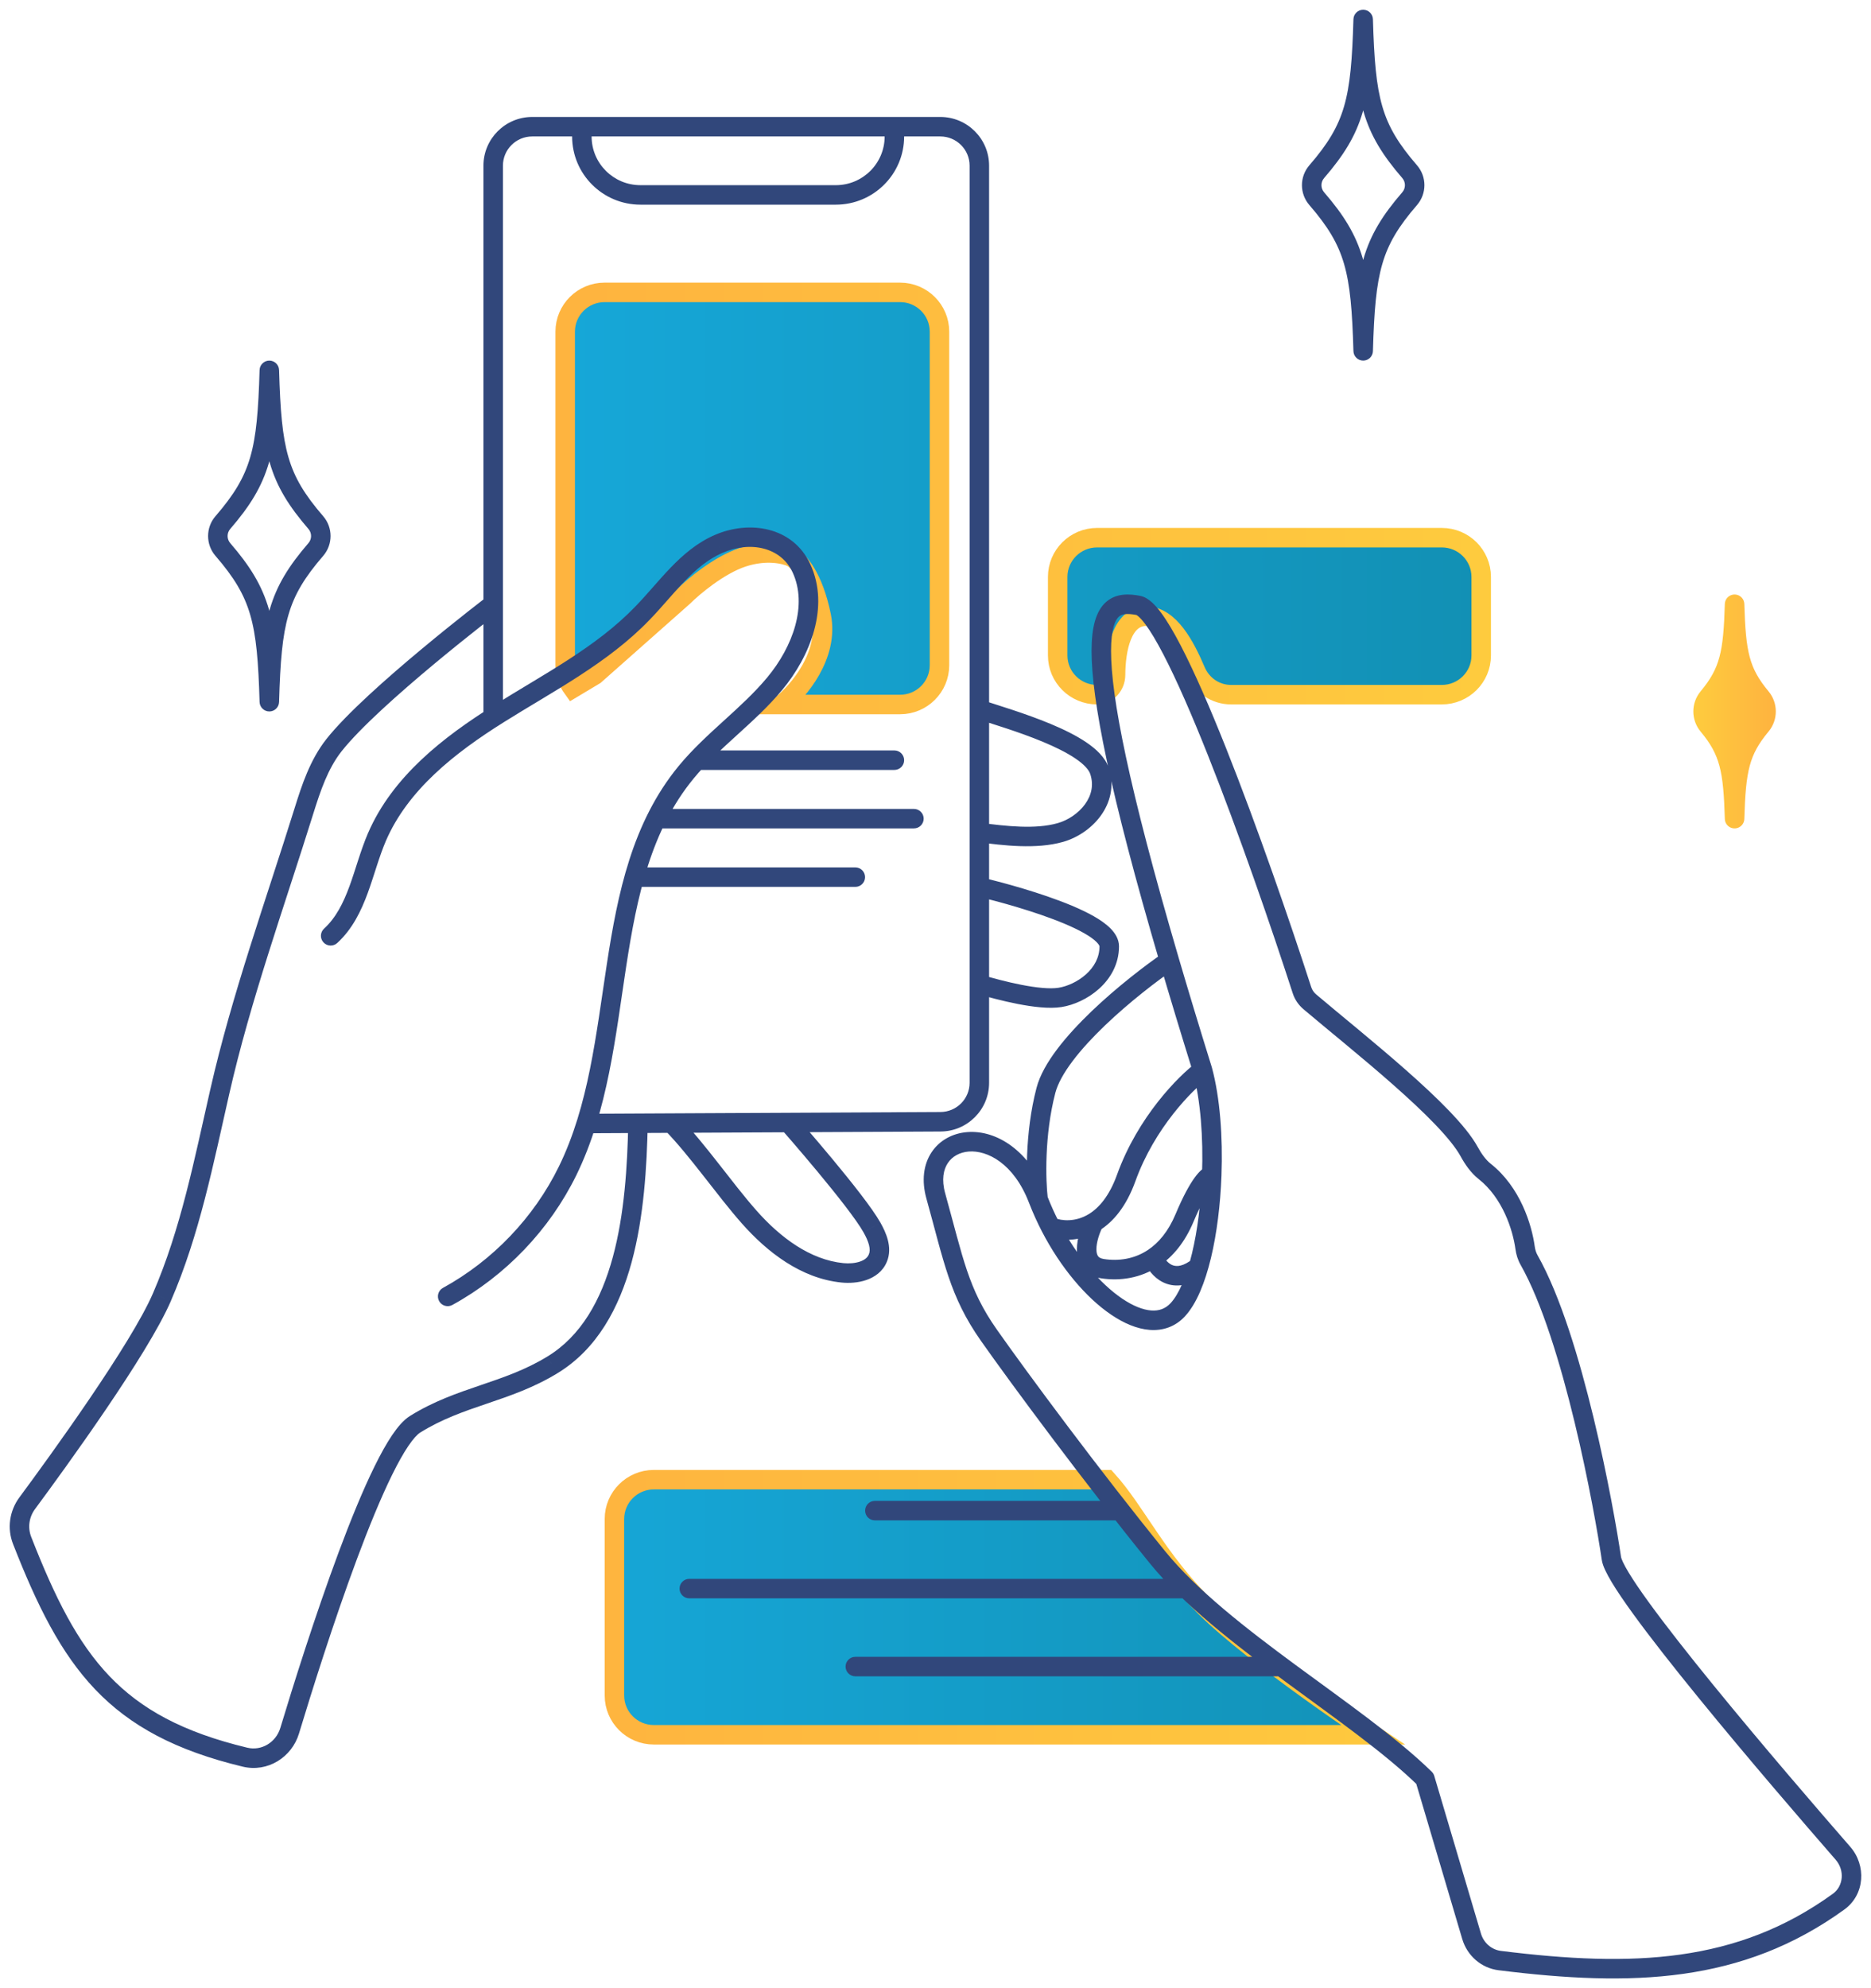 <svg width="96" height="102" viewBox="0 0 96 102" fill="none" xmlns="http://www.w3.org/2000/svg">
    <path d="M33.548 75.912H56.796C58.312 77.59 59.323 79.939 61.849 82.456C64.376 84.973 70.441 89 70.441 89H33.548C32.432 89 31.527 88.099 31.527 86.986V77.925C31.527 76.813 32.432 75.912 33.548 75.912Z" fill="url(#paint0_linear)"/>
    <path d="M56.29 27.585H73.978C75.095 27.585 76 28.487 76 29.599V33.626C76 34.738 75.095 35.639 73.978 35.639H63.166C62.367 35.639 61.663 35.157 61.35 34.421C60.806 33.141 60.001 31.612 58.817 31.612C57.568 31.612 57.243 33.316 57.238 34.632C57.236 35.165 56.824 35.639 56.29 35.639C55.174 35.639 54.269 34.738 54.269 33.626V29.599C54.269 28.487 55.174 27.585 56.29 27.585Z" fill="url(#paint1_linear)"/>
    <path d="M29 17.014V34.129C29 34.571 29.143 34.979 29.384 35.311L30.516 34.633L35.065 30.605C35.57 30.102 36.884 28.995 38.097 28.592C39.31 28.189 40.287 28.424 40.624 28.592C40.961 28.76 41.736 29.599 42.14 31.612C42.544 33.626 40.961 35.472 40.118 36.143H46.183C47.299 36.143 48.204 35.241 48.204 34.129V17.014C48.204 15.902 47.299 15 46.183 15H31.021C29.905 15 29 15.902 29 17.014Z" fill="url(#paint2_linear)"/>
    <path d="M33.548 75.912H56.796C58.312 77.59 59.323 79.939 61.849 82.456C64.376 84.973 70.441 89 70.441 89H33.548C32.432 89 31.527 88.099 31.527 86.986V77.925C31.527 76.813 32.432 75.912 33.548 75.912Z" stroke="url(#paint3_linear)"/>
    <path d="M56.29 27.585H73.978C75.095 27.585 76 28.487 76 29.599V33.626C76 34.738 75.095 35.639 73.978 35.639H63.166C62.367 35.639 61.663 35.157 61.35 34.421C60.806 33.141 60.001 31.612 58.817 31.612C57.568 31.612 57.243 33.316 57.238 34.632C57.236 35.165 56.824 35.639 56.29 35.639C55.174 35.639 54.269 34.738 54.269 33.626V29.599C54.269 28.487 55.174 27.585 56.29 27.585Z" stroke="url(#paint4_linear)"/>
    <path d="M29 17.014V34.129C29 34.571 29.143 34.979 29.384 35.311L30.516 34.633L35.065 30.605C35.57 30.102 36.884 28.995 38.097 28.592C39.31 28.189 40.287 28.424 40.624 28.592C40.961 28.76 41.736 29.599 42.14 31.612C42.544 33.626 40.961 35.472 40.118 36.143H46.183C47.299 36.143 48.204 35.241 48.204 34.129V17.014C48.204 15.902 47.299 15 46.183 15H31.021C29.905 15 29 15.902 29 17.014Z" stroke="url(#paint5_linear)"/>
    <path d="M90.359 35.789C89.258 34.467 89.075 33.507 89 31C88.925 33.507 88.742 34.467 87.641 35.789C87.299 36.2 87.299 36.8 87.641 37.211C88.742 38.533 88.925 39.493 89 42C89.075 39.493 89.258 38.533 90.359 37.211C90.701 36.8 90.701 36.2 90.359 35.789Z" fill="url(#paint6_linear)" stroke="url(#paint7_linear)" stroke-linecap="round" stroke-linejoin="round"/>
    <path d="M35.367 81C35.091 81 34.867 81.224 34.867 81.5C34.867 81.776 35.091 82 35.367 82V81ZM44.889 77C44.612 77 44.389 77.224 44.389 77.5C44.389 77.776 44.612 78 44.889 78V77ZM43.886 85C43.61 85 43.386 85.224 43.386 85.5C43.386 85.776 43.61 86 43.886 86V85ZM13.819 19L14.319 18.985C14.311 18.715 14.09 18.5 13.819 18.5C13.549 18.5 13.327 18.715 13.319 18.985L13.819 19ZM16.204 26.809L16.582 26.482L16.204 26.809ZM11.435 26.809L11.056 26.482L11.435 26.809ZM13.819 36L13.319 36.014C13.327 36.285 13.549 36.5 13.819 36.5C14.09 36.5 14.311 36.285 14.319 36.014L13.819 36ZM16.204 28.191L16.582 28.518L16.204 28.191ZM11.435 28.191L11.056 28.518L11.435 28.191ZM45.891 39.5C46.167 39.5 46.391 39.276 46.391 39C46.391 38.724 46.167 38.5 45.891 38.5V39.5ZM46.893 42.5C47.169 42.5 47.393 42.276 47.393 42C47.393 41.724 47.169 41.5 46.893 41.5V42.5ZM43.886 45.5C44.162 45.5 44.386 45.276 44.386 45C44.386 44.724 44.162 44.5 43.886 44.5V45.5ZM22.729 66.072C22.487 66.204 22.398 66.508 22.531 66.75C22.664 66.993 22.968 67.081 23.21 66.949L22.729 66.072ZM29.123 60.07L29.572 60.29L29.572 60.29L29.123 60.07ZM35.197 39.63L34.81 39.313L34.81 39.313L35.197 39.63ZM41.12 29.15L40.666 29.36L40.667 29.361L41.12 29.15ZM36.861 27.91L37.061 28.368L37.062 28.368L36.861 27.91ZM32.972 31.45L32.613 31.102L32.611 31.104L32.972 31.45ZM25.595 36.62L25.861 37.044L25.861 37.044L25.595 36.62ZM19.341 42.94L18.883 42.742L18.882 42.743L19.341 42.94ZM16.628 47.642C16.425 47.829 16.411 48.145 16.598 48.348C16.785 48.552 17.101 48.565 17.305 48.378L16.628 47.642ZM25.608 31.398C25.828 31.23 25.87 30.916 25.702 30.697C25.535 30.477 25.221 30.435 25.002 30.602L25.608 31.398ZM17.137 38.23L16.744 37.92L16.744 37.921L17.137 38.23ZM15.593 41.61L16.07 41.759L16.07 41.759L15.593 41.61ZM11.273 56.02L11.761 56.131L11.761 56.131L11.273 56.02ZM8.307 66.55L7.848 66.351L7.848 66.352L8.307 66.55ZM21.296 73.07L21.031 72.646L21.031 72.646L21.296 73.07ZM28.331 70.03L28.073 69.602L28.071 69.603L28.331 70.03ZM33.236 57.636C33.241 57.36 33.022 57.131 32.746 57.126C32.47 57.12 32.241 57.339 32.236 57.615L33.236 57.636ZM50.409 35.921C50.147 35.833 49.864 35.974 49.776 36.236C49.689 36.498 49.83 36.781 50.092 36.869L50.409 35.921ZM50.315 42.214C50.041 42.179 49.79 42.372 49.755 42.645C49.719 42.919 49.912 43.17 50.186 43.206L50.315 42.214ZM50.364 45.013C50.095 44.95 49.826 45.118 49.763 45.387C49.701 45.656 49.868 45.924 50.137 45.987L50.364 45.013ZM50.392 50.02C50.127 49.942 49.849 50.094 49.771 50.359C49.693 50.624 49.844 50.902 50.109 50.98L50.392 50.02ZM40.874 57.31C40.692 57.103 40.376 57.082 40.168 57.265C39.961 57.447 39.941 57.763 40.123 57.97L40.874 57.31ZM44.738 62.97L44.302 63.215L44.303 63.216L44.738 62.97ZM45.039 64.55L44.58 64.352L44.577 64.358L45.039 64.55ZM43.225 65.3L43.275 64.803L43.275 64.803L43.225 65.3ZM34.838 57.291C34.646 57.094 34.329 57.089 34.131 57.282C33.933 57.474 33.929 57.791 34.121 57.989L34.838 57.291ZM30.079 57.14C29.802 57.142 29.58 57.367 29.581 57.643C29.582 57.919 29.808 58.142 30.084 58.14L30.079 57.14ZM48.256 57.55L48.253 57.05H48.253L48.256 57.55ZM48.246 6.5L48.246 7H48.246L48.246 6.5ZM27.309 6.5L27.309 6H27.309L27.309 6.5ZM24.805 36.804C24.805 37.08 25.029 37.304 25.305 37.304C25.581 37.304 25.805 37.08 25.805 36.804H24.805ZM45.891 6.5L45.891 6L45.891 6.5ZM12.572 90.149L12.689 89.662L12.572 90.149ZM14.863 88.791L15.341 88.936L14.863 88.791ZM1.395 77.121L0.993 76.824L1.395 77.121ZM1.135 79.03L1.601 78.848L1.135 79.03ZM69.944 1L70.444 0.985C70.436 0.715 70.215 0.5 69.944 0.5C69.674 0.5 69.452 0.715 69.444 0.985L69.944 1ZM72.329 8.809L72.707 8.482L72.329 8.809ZM67.56 8.809L67.181 8.482L67.56 8.809ZM69.944 18L69.444 18.015C69.452 18.285 69.674 18.5 69.944 18.5C70.215 18.5 70.436 18.285 70.444 18.015L69.944 18ZM72.329 10.191L72.707 10.518V10.518L72.329 10.191ZM67.56 10.191L67.181 10.518V10.518L67.56 10.191ZM94.561 95.078L94.938 94.749V94.749L94.561 95.078ZM82.681 79.952L82.186 80.025L82.681 79.952ZM78.456 64.643L78.891 64.397L78.456 64.643ZM78.252 64.018L77.757 64.086V64.086L78.252 64.018ZM76.18 60.098L76.49 59.706L76.18 60.098ZM75.382 59.081L75.82 58.841L75.382 59.081ZM67.202 51.392L66.879 51.774H66.879L67.202 51.392ZM66.8 50.79L66.325 50.944L66.8 50.79ZM58.401 31.059L58.494 30.567L58.401 31.059ZM48.016 61.358L47.534 61.492L48.016 61.358ZM73.111 91.252L73.591 91.11C73.567 91.028 73.522 90.954 73.461 90.894L73.111 91.252ZM59.998 49.284L60.478 49.143L59.998 49.284ZM61.7 54.903L62.183 54.772C62.181 54.766 62.179 54.76 62.178 54.754L61.7 54.903ZM60.43 67.195L60.063 66.855L60.43 67.195ZM53.903 62.945L53.459 63.175L53.903 62.945ZM57.785 60.432L58.256 60.601L57.785 60.432ZM56.569 65.087L56.645 64.593L56.569 65.087ZM60.778 62.484L60.317 62.291V62.291L60.778 62.484ZM59.183 64.54L58.905 64.124L59.183 64.54ZM61.605 65.531C61.834 65.376 61.894 65.066 61.74 64.837C61.585 64.608 61.274 64.548 61.045 64.703L61.605 65.531ZM75.507 99.34L75.028 99.482L75.507 99.34ZM76.95 100.583L77.012 100.087L76.95 100.583ZM94.339 97.56L94.046 97.155L94.339 97.56ZM60.875 81H35.367V82H60.875V81ZM57.48 77H44.889V78H57.48V77ZM65.746 85H43.886V86H65.746V85ZM13.319 19.015C13.379 21.076 13.485 22.52 13.842 23.742C14.204 24.986 14.817 25.968 15.825 27.136L16.582 26.482C15.631 25.381 15.111 24.523 14.802 23.462C14.485 22.378 14.379 21.052 14.319 18.985L13.319 19.015ZM13.319 18.985C13.259 21.052 13.153 22.378 12.837 23.462C12.527 24.523 12.007 25.381 11.056 26.482L11.813 27.136C12.822 25.968 13.434 24.986 13.797 23.742C14.153 22.52 14.259 21.076 14.319 19.015L13.319 18.985ZM14.319 36.014C14.379 33.948 14.485 32.622 14.802 31.538C15.111 30.477 15.631 29.619 16.582 28.518L15.825 27.864C14.817 29.032 14.204 30.014 13.842 31.258C13.485 32.48 13.379 33.924 13.319 35.986L14.319 36.014ZM14.319 35.986C14.259 33.924 14.153 32.48 13.797 31.258C13.434 30.014 12.822 29.032 11.813 27.864L11.056 28.518C12.007 29.619 12.527 30.477 12.837 31.538C13.153 32.622 13.259 33.948 13.319 36.014L14.319 35.986ZM11.056 26.482C10.551 27.066 10.551 27.934 11.056 28.518L11.813 27.864C11.633 27.656 11.633 27.344 11.813 27.136L11.056 26.482ZM15.825 27.136C16.006 27.344 16.006 27.656 15.825 27.864L16.582 28.518C17.087 27.934 17.087 27.066 16.582 26.482L15.825 27.136ZM45.891 38.5H35.868V39.5H45.891V38.5ZM46.893 41.5H33.864V42.5H46.893V41.5ZM43.886 44.5H32.862V45.5H43.886V44.5ZM23.21 66.949C25.946 65.449 28.204 63.083 29.572 60.29L28.674 59.85C27.397 62.458 25.285 64.671 22.729 66.072L23.21 66.949ZM29.572 60.29C31.193 56.978 31.581 53.158 32.128 49.592C32.682 45.983 33.398 42.611 35.583 39.947L34.81 39.313C32.435 42.209 31.693 45.833 31.14 49.441C30.579 53.092 30.21 56.712 28.674 59.85L29.572 60.29ZM35.583 39.947C36.238 39.15 37.005 38.449 37.805 37.721C38.595 37.002 39.419 36.256 40.131 35.4L39.363 34.76C38.702 35.554 37.932 36.253 37.132 36.981C36.34 37.702 35.519 38.45 34.81 39.313L35.583 39.947ZM40.131 35.4C41.55 33.695 42.598 31.143 41.573 28.939L40.667 29.361C41.446 31.037 40.69 33.166 39.363 34.76L40.131 35.4ZM41.574 28.94C40.677 27.006 38.424 26.676 36.659 27.453L37.062 28.368C38.524 27.724 40.08 28.094 40.666 29.36L41.574 28.94ZM36.66 27.452C35.761 27.845 35.044 28.466 34.41 29.123C34.093 29.451 33.79 29.797 33.496 30.131C33.199 30.468 32.911 30.795 32.613 31.102L33.331 31.798C33.649 31.471 33.952 31.126 34.247 30.791C34.544 30.454 34.831 30.126 35.129 29.817C35.726 29.199 36.336 28.685 37.061 28.368L36.66 27.452ZM32.611 31.104C30.583 33.215 27.928 34.563 25.329 36.197L25.861 37.044C28.354 35.477 31.192 34.025 33.332 31.797L32.611 31.104ZM25.33 36.196C22.76 37.805 20.139 39.833 18.883 42.742L19.8 43.139C20.929 40.527 23.319 38.635 25.861 37.044L25.33 36.196ZM18.882 42.743C18.687 43.198 18.527 43.669 18.378 44.127C18.227 44.592 18.088 45.038 17.929 45.472C17.611 46.338 17.236 47.083 16.628 47.642L17.305 48.378C18.089 47.657 18.531 46.732 18.868 45.816C19.035 45.359 19.183 44.885 19.329 44.437C19.477 43.983 19.625 43.548 19.801 43.137L18.882 42.743ZM25.305 31C25.002 30.602 25.002 30.602 25.001 30.603C25.001 30.603 25.001 30.603 25.001 30.603C25.001 30.603 25.001 30.603 25 30.604C24.999 30.604 24.998 30.605 24.997 30.606C24.994 30.608 24.989 30.612 24.983 30.617C24.971 30.626 24.953 30.639 24.93 30.657C24.884 30.692 24.816 30.745 24.73 30.812C24.556 30.947 24.306 31.141 23.999 31.383C23.387 31.866 22.549 32.536 21.649 33.286C19.862 34.773 17.779 36.613 16.744 37.92L17.529 38.54C18.488 37.328 20.49 35.552 22.288 34.054C23.181 33.312 24.011 32.647 24.619 32.168C24.922 31.928 25.17 31.736 25.342 31.603C25.427 31.536 25.494 31.485 25.54 31.45C25.562 31.433 25.579 31.419 25.591 31.411C25.597 31.406 25.601 31.403 25.604 31.401C25.605 31.4 25.606 31.399 25.607 31.398C25.608 31.398 25.608 31.398 25.608 31.398C25.608 31.398 25.608 31.398 25.608 31.398C25.608 31.398 25.608 31.398 25.305 31ZM16.744 37.921C15.907 38.983 15.484 40.28 15.116 41.461L16.07 41.759C16.444 40.561 16.823 39.437 17.529 38.539L16.744 37.921ZM15.116 41.461C13.652 46.152 11.884 51.064 10.786 55.91L11.761 56.131C12.848 51.337 14.588 46.508 16.07 41.759L15.116 41.461ZM10.786 55.909C9.968 59.494 9.278 63.055 7.848 66.351L8.765 66.749C10.242 63.345 10.955 59.666 11.761 56.131L10.786 55.909ZM7.848 66.352C7.289 67.644 5.992 69.703 4.608 71.741C3.233 73.767 1.8 75.733 0.993 76.824L1.797 77.419C2.608 76.323 4.05 74.345 5.436 72.303C6.813 70.274 8.164 68.14 8.766 66.749L7.848 66.352ZM0.669 79.212C1.897 82.35 3.102 84.803 4.884 86.673C6.68 88.556 9.023 89.81 12.455 90.635L12.689 89.662C9.389 88.87 7.237 87.691 5.608 85.983C3.967 84.262 2.82 81.964 1.601 78.848L0.669 79.212ZM15.341 88.936C15.971 86.853 17.104 83.229 18.314 79.983C18.919 78.358 19.54 76.839 20.122 75.658C20.413 75.067 20.69 74.571 20.945 74.192C21.209 73.801 21.418 73.584 21.561 73.494L21.031 72.646C20.703 72.852 20.397 73.216 20.116 73.633C19.826 74.064 19.526 74.604 19.225 75.216C18.621 76.441 17.987 77.996 17.377 79.633C16.156 82.91 15.015 86.557 14.384 88.647L15.341 88.936ZM21.56 73.495C22.668 72.804 23.788 72.417 24.967 72.016C26.136 71.618 27.365 71.205 28.592 70.457L28.071 69.603C26.953 70.285 25.826 70.667 24.645 71.069C23.474 71.468 22.249 71.886 21.031 72.646L21.56 73.495ZM28.59 70.458C30.645 69.214 31.775 67.081 32.407 64.762C33.038 62.441 33.19 59.863 33.236 57.636L32.236 57.615C32.191 59.828 32.04 62.303 31.442 64.499C30.843 66.697 29.817 68.546 28.073 69.602L28.59 70.458ZM50.092 36.869C50.88 37.133 52.257 37.534 53.523 38.063C54.154 38.326 54.731 38.611 55.174 38.91C55.633 39.221 55.869 39.495 55.94 39.709L56.888 39.392C56.709 38.855 56.239 38.424 55.734 38.082C55.212 37.729 54.566 37.414 53.908 37.14C52.598 36.593 51.145 36.167 50.409 35.921L50.092 36.869ZM55.94 39.709C56.13 40.279 55.998 40.812 55.669 41.263C55.333 41.725 54.803 42.078 54.273 42.229L54.547 43.191C55.279 42.982 56.002 42.505 56.477 41.852C56.961 41.188 57.199 40.321 56.888 39.392L55.94 39.709ZM54.273 42.229C53.127 42.556 51.641 42.387 50.315 42.214L50.186 43.206C51.465 43.373 53.167 43.584 54.547 43.191L54.273 42.229ZM50.25 45.5C50.137 45.987 50.137 45.987 50.137 45.987C50.137 45.987 50.137 45.987 50.137 45.987C50.137 45.987 50.138 45.987 50.138 45.987C50.139 45.987 50.14 45.988 50.141 45.988C50.144 45.989 50.148 45.99 50.154 45.991C50.167 45.994 50.185 45.998 50.209 46.004C50.256 46.015 50.326 46.032 50.416 46.055C50.596 46.099 50.853 46.165 51.161 46.248C51.78 46.415 52.601 46.653 53.42 46.935C54.243 47.22 55.042 47.542 55.626 47.875C55.92 48.042 56.136 48.199 56.272 48.339C56.339 48.407 56.377 48.461 56.397 48.5C56.407 48.518 56.411 48.531 56.413 48.539C56.415 48.547 56.415 48.55 56.415 48.55H57.415C57.415 48.173 57.208 47.865 56.986 47.639C56.758 47.406 56.453 47.195 56.121 47.006C55.456 46.627 54.588 46.281 53.746 45.99C52.898 45.697 52.053 45.453 51.422 45.283C51.106 45.198 50.842 45.13 50.657 45.084C50.565 45.061 50.492 45.044 50.442 45.032C50.417 45.026 50.398 45.021 50.384 45.018C50.378 45.016 50.373 45.015 50.369 45.014C50.368 45.014 50.366 45.014 50.365 45.013C50.365 45.013 50.364 45.013 50.364 45.013C50.364 45.013 50.364 45.013 50.364 45.013C50.364 45.013 50.364 45.013 50.25 45.5ZM56.415 48.55C56.415 49.125 56.14 49.611 55.721 49.987C55.295 50.368 54.753 50.606 54.311 50.676L54.468 51.664C55.099 51.564 55.819 51.242 56.388 50.731C56.964 50.215 57.415 49.476 57.415 48.55H56.415ZM54.311 50.676C53.87 50.746 53.174 50.674 52.408 50.524C51.661 50.379 50.911 50.173 50.392 50.02L50.109 50.98C50.642 51.137 51.426 51.352 52.217 51.506C52.989 51.657 53.837 51.764 54.468 51.664L54.311 50.676ZM40.499 57.64C40.123 57.97 40.123 57.97 40.123 57.97C40.123 57.97 40.123 57.97 40.123 57.971C40.123 57.971 40.123 57.971 40.124 57.971C40.124 57.971 40.125 57.972 40.126 57.973C40.127 57.975 40.13 57.978 40.133 57.981C40.139 57.989 40.149 57.999 40.161 58.014C40.187 58.043 40.224 58.085 40.271 58.14C40.367 58.249 40.504 58.407 40.671 58.601C41.005 58.989 41.459 59.521 41.937 60.096C42.907 61.264 43.933 62.558 44.302 63.215L45.174 62.725C44.751 61.972 43.657 60.602 42.706 59.457C42.223 58.876 41.765 58.339 41.428 57.948C41.26 57.753 41.122 57.593 41.025 57.483C40.977 57.428 40.939 57.384 40.914 57.355C40.901 57.34 40.891 57.329 40.884 57.322C40.881 57.318 40.879 57.315 40.877 57.313C40.876 57.312 40.875 57.311 40.875 57.311C40.875 57.31 40.874 57.31 40.874 57.31C40.874 57.31 40.874 57.31 40.874 57.31C40.874 57.31 40.874 57.31 40.499 57.64ZM44.303 63.216C44.43 63.442 44.535 63.664 44.588 63.872C44.64 64.077 44.632 64.231 44.58 64.352L45.498 64.749C45.666 64.359 45.643 63.963 45.557 63.626C45.472 63.291 45.317 62.978 45.174 62.725L44.303 63.216ZM44.577 64.358C44.514 64.511 44.372 64.638 44.127 64.722C43.878 64.808 43.568 64.832 43.275 64.803L43.174 65.798C43.573 65.838 44.035 65.812 44.453 65.668C44.873 65.523 45.293 65.239 45.5 64.742L44.577 64.358ZM43.275 64.803C41.566 64.631 40.039 63.493 38.809 62.099L38.059 62.761C39.354 64.228 41.095 65.589 43.175 65.798L43.275 64.803ZM38.809 62.099C38.19 61.398 37.544 60.557 36.873 59.7C36.209 58.853 35.521 57.993 34.838 57.291L34.121 57.989C34.762 58.647 35.42 59.467 36.086 60.317C36.745 61.158 37.415 62.032 38.059 62.761L38.809 62.099ZM30.084 58.14L48.258 58.05L48.253 57.05L30.079 57.14L30.084 58.14ZM50.75 55.55V8.5H49.75V55.55H50.75ZM24.805 8.5V36.804H25.805V8.5H24.805ZM27.309 6C25.927 6 24.805 7.119 24.805 8.5H25.805C25.805 7.673 26.477 7 27.309 7L27.309 6ZM50.75 8.5C50.75 7.118 49.628 6 48.246 6L48.246 7C49.078 7 49.75 7.673 49.75 8.5H50.75ZM48.258 58.05C49.636 58.043 50.75 56.927 50.75 55.55H49.75C49.75 56.374 49.082 57.046 48.253 57.05L48.258 58.05ZM48.246 6L45.891 6L45.891 7L48.246 7L48.246 6ZM45.391 6.5V7H46.391V6.5H45.391ZM45.891 6L29.855 6L29.855 7L45.891 7L45.891 6ZM29.855 6L27.309 6L27.309 7L29.855 7L29.855 6ZM29.355 6.5V7H30.355V6.5H29.355ZM32.862 10.5H42.884V9.5H32.862V10.5ZM45.391 7C45.391 8.38 44.269 9.5 42.884 9.5V10.5C44.82 10.5 46.391 8.934 46.391 7H45.391ZM12.455 90.635C13.731 90.942 14.973 90.156 15.341 88.936L14.384 88.647C14.158 89.395 13.415 89.837 12.689 89.662L12.455 90.635ZM29.355 7C29.355 8.934 30.926 10.5 32.862 10.5V9.5C31.476 9.5 30.355 8.38 30.355 7H29.355ZM0.993 76.824C0.486 77.51 0.356 78.41 0.669 79.212L1.601 78.848C1.415 78.373 1.489 77.835 1.797 77.419L0.993 76.824ZM69.444 1.015C69.504 3.076 69.61 4.52 69.967 5.742C70.329 6.986 70.942 7.968 71.951 9.136L72.707 8.482C71.756 7.382 71.236 6.524 70.927 5.462C70.611 4.378 70.504 3.052 70.444 0.985L69.444 1.015ZM69.444 0.985C69.384 3.052 69.278 4.378 68.962 5.462C68.652 6.524 68.132 7.382 67.181 8.482L67.938 9.136C68.947 7.968 69.559 6.986 69.922 5.742C70.278 4.52 70.384 3.076 70.444 1.015L69.444 0.985ZM70.444 18.015C70.504 15.948 70.611 14.622 70.927 13.538C71.236 12.476 71.756 11.618 72.707 10.518L71.951 9.864C70.942 11.031 70.329 12.014 69.967 13.258C69.61 14.48 69.504 15.924 69.444 17.985L70.444 18.015ZM70.444 17.985C70.384 15.924 70.278 14.48 69.922 13.258C69.559 12.014 68.947 11.031 67.938 9.864L67.181 10.518C68.132 11.618 68.652 12.476 68.962 13.538C69.278 14.622 69.384 15.948 69.444 18.015L70.444 17.985ZM67.181 8.482C66.676 9.066 66.676 9.934 67.181 10.518L67.938 9.864C67.758 9.656 67.758 9.344 67.938 9.136L67.181 8.482ZM71.951 9.136C72.131 9.344 72.131 9.656 71.951 9.864L72.707 10.518C73.212 9.934 73.212 9.066 72.707 8.482L71.951 9.136ZM94.938 94.749C93.35 92.926 90.444 89.558 87.906 86.443C86.637 84.885 85.465 83.396 84.596 82.198C84.161 81.599 83.808 81.079 83.558 80.664C83.433 80.456 83.338 80.281 83.272 80.14C83.202 79.991 83.18 79.909 83.175 79.88L82.186 80.025C82.212 80.2 82.283 80.386 82.366 80.563C82.452 80.747 82.566 80.955 82.701 81.18C82.972 81.63 83.344 82.175 83.786 82.785C84.671 84.006 85.858 85.512 87.131 87.075C89.679 90.203 92.594 93.58 94.184 95.406L94.938 94.749ZM83.175 79.88C82.987 78.601 82.494 75.756 81.763 72.727C81.035 69.713 80.059 66.457 78.891 64.397L78.021 64.889C79.114 66.817 80.064 69.951 80.791 72.962C81.514 75.957 82.002 78.773 82.186 80.025L83.175 79.88ZM78.747 63.95C78.594 62.832 78.006 60.905 76.49 59.706L75.87 60.49C77.096 61.46 77.62 63.087 77.757 64.086L78.747 63.95ZM75.82 58.841C75.512 58.28 74.98 57.641 74.347 56.982C73.708 56.316 72.94 55.604 72.136 54.895C70.535 53.483 68.743 52.043 67.526 51.011L66.879 51.774C68.131 52.835 69.879 54.237 71.475 55.645C72.269 56.346 73.014 57.037 73.626 57.675C74.244 58.318 74.701 58.88 74.943 59.322L75.82 58.841ZM67.276 50.636C66.194 47.295 64.52 42.432 62.9 38.36C62.09 36.325 61.289 34.476 60.578 33.109C60.224 32.428 59.884 31.851 59.568 31.427C59.41 31.215 59.249 31.029 59.086 30.885C58.928 30.747 58.729 30.611 58.494 30.567L58.309 31.55C58.289 31.546 58.326 31.548 58.425 31.636C58.517 31.717 58.631 31.844 58.766 32.024C59.035 32.385 59.347 32.908 59.691 33.571C60.379 34.892 61.165 36.705 61.971 38.729C63.58 42.774 65.247 47.615 66.325 50.944L67.276 50.636ZM53.731 61.347C52.835 59.019 51.125 57.963 49.629 58.08C48.887 58.138 48.212 58.493 47.799 59.114C47.385 59.738 47.276 60.565 47.534 61.492L48.498 61.224C48.3 60.517 48.41 60.002 48.632 59.668C48.855 59.332 49.234 59.114 49.707 59.077C50.643 59.004 52.013 59.668 52.798 61.707L53.731 61.347ZM47.534 61.492C48.432 64.718 48.723 66.501 50.329 68.786L51.147 68.21C49.666 66.104 49.42 64.54 48.498 61.224L47.534 61.492ZM50.329 68.786C51.879 70.989 55.667 76.111 59.014 80.224L59.79 79.592C56.459 75.5 52.685 70.398 51.147 68.21L50.329 68.786ZM59.014 80.224C60.73 82.331 63.33 84.343 65.895 86.232C68.488 88.141 71.038 89.922 72.762 91.609L73.461 90.894C71.672 89.144 69.037 87.304 66.488 85.427C63.912 83.529 61.414 81.587 59.79 79.592L59.014 80.224ZM58.494 30.567C57.983 30.471 57.289 30.408 56.749 30.887C56.228 31.349 56.007 32.18 56.007 33.399C56.007 35.874 56.927 40.591 59.518 49.424L60.478 49.143C57.882 40.292 57.007 35.709 57.007 33.399C57.007 32.226 57.236 31.792 57.412 31.635C57.57 31.496 57.823 31.459 58.309 31.55L58.494 30.567ZM59.518 49.424C60.021 51.139 60.587 53.01 61.223 55.051L62.178 54.754C61.544 52.717 60.979 50.851 60.478 49.143L59.518 49.424ZM59.715 48.871C58.765 49.522 57.308 50.638 56.008 51.882C55.358 52.505 54.74 53.167 54.243 53.825C53.75 54.478 53.353 55.158 53.182 55.815L54.149 56.067C54.273 55.593 54.582 55.036 55.041 54.428C55.495 53.826 56.074 53.204 56.7 52.604C57.953 51.405 59.366 50.322 60.281 49.696L59.715 48.871ZM53.182 55.815C52.571 58.153 52.651 60.624 52.769 61.588L53.761 61.467C53.654 60.59 53.579 58.251 54.149 56.067L53.182 55.815ZM60.063 66.855C59.795 67.144 59.466 67.261 59.066 67.231C58.645 67.199 58.135 67.001 57.573 66.62C56.45 65.859 55.25 64.458 54.347 62.715L53.459 63.175C54.418 65.025 55.718 66.571 57.012 67.447C57.658 67.885 58.335 68.178 58.99 68.228C59.666 68.279 60.302 68.067 60.796 67.535L60.063 66.855ZM54.347 62.715C54.12 62.277 53.913 61.819 53.731 61.347L52.798 61.707C52.994 62.214 53.216 62.705 53.459 63.175L54.347 62.715ZM58.256 60.601C59.245 57.856 61.185 55.91 61.999 55.304L61.401 54.502C60.462 55.202 58.383 57.298 57.315 60.263L58.256 60.601ZM53.715 63.408C54.34 63.662 55.388 63.753 56.393 63.137L55.87 62.284C55.176 62.709 54.469 62.635 54.092 62.482L53.715 63.408ZM56.393 63.137C57.127 62.686 57.793 61.886 58.256 60.601L57.315 60.263C56.912 61.382 56.372 61.977 55.87 62.284L56.393 63.137ZM55.686 62.484C55.487 62.875 55.254 63.505 55.256 64.099C55.258 64.401 55.321 64.74 55.529 65.029C55.747 65.332 56.079 65.518 56.494 65.581L56.645 64.593C56.449 64.563 56.376 64.494 56.34 64.445C56.295 64.382 56.257 64.273 56.256 64.094C56.255 63.725 56.413 63.26 56.577 62.937L55.686 62.484ZM61.218 55.033C61.596 56.432 61.746 58.35 61.674 60.276L62.673 60.314C62.748 58.329 62.597 56.302 62.183 54.772L61.218 55.033ZM61.674 60.276C61.62 61.708 61.445 63.122 61.16 64.306C60.871 65.51 60.486 66.4 60.063 66.855L60.796 67.535C61.402 66.882 61.835 65.779 62.133 64.54C62.436 63.279 62.618 61.797 62.673 60.314L61.674 60.276ZM61.239 62.677C61.607 61.801 61.9 61.288 62.105 61.005C62.208 60.863 62.278 60.794 62.312 60.766C62.329 60.753 62.327 60.758 62.305 60.767C62.289 60.775 62.221 60.803 62.12 60.792L62.228 59.798C62.089 59.783 61.972 59.821 61.896 59.855C61.816 59.891 61.744 59.94 61.682 59.99C61.557 60.092 61.428 60.235 61.295 60.418C61.028 60.787 60.7 61.377 60.317 62.291L61.239 62.677ZM56.494 65.581C57.459 65.729 58.523 65.581 59.46 64.955L58.905 64.124C58.208 64.589 57.406 64.709 56.645 64.593L56.494 65.581ZM59.46 64.955C60.181 64.474 60.799 63.728 61.239 62.677L60.317 62.291C59.942 63.186 59.441 63.766 58.905 64.124L59.46 64.955ZM58.719 64.727C58.856 65.065 59.16 65.528 59.661 65.778C60.208 66.052 60.882 66.02 61.605 65.531L61.045 64.703C60.569 65.025 60.279 64.969 60.108 64.884C59.892 64.776 59.724 64.545 59.646 64.352L58.719 64.727ZM67.526 51.011C67.409 50.912 67.324 50.786 67.276 50.636L66.325 50.944C66.429 51.268 66.618 51.553 66.879 51.774L67.526 51.011ZM76.49 59.706C76.232 59.501 76.014 59.195 75.82 58.841L74.943 59.322C75.163 59.722 75.457 60.164 75.87 60.49L76.49 59.706ZM78.891 64.397C78.818 64.267 78.77 64.118 78.747 63.95L77.757 64.086C77.794 64.359 77.876 64.634 78.021 64.889L78.891 64.397ZM72.632 91.394L75.028 99.482L75.987 99.198L73.591 91.11L72.632 91.394ZM76.888 101.079C83.739 101.935 89.393 101.755 94.632 97.965L94.046 97.155C89.123 100.716 83.792 100.934 77.012 100.087L76.888 101.079ZM75.028 99.482C75.28 100.333 76.003 100.968 76.888 101.079L77.012 100.087C76.535 100.027 76.13 99.682 75.987 99.198L75.028 99.482ZM94.184 95.406C94.664 95.957 94.582 96.767 94.046 97.155L94.632 97.965C95.697 97.195 95.761 95.694 94.938 94.749L94.184 95.406Z" fill="#31477B"/>
    <defs>
        <linearGradient id="paint0_linear" x1="29" y1="52" x2="76" y2="52" gradientUnits="userSpaceOnUse">
            <stop stop-color="#16A7D8"/>
            <stop offset="1" stop-color="#1290B4"/>
        </linearGradient>
        <linearGradient id="paint1_linear" x1="29" y1="52" x2="76" y2="52" gradientUnits="userSpaceOnUse">
            <stop stop-color="#16A7D8"/>
            <stop offset="1" stop-color="#1290B4"/>
        </linearGradient>
        <linearGradient id="paint2_linear" x1="29" y1="52" x2="76" y2="52" gradientUnits="userSpaceOnUse">
            <stop stop-color="#16A7D8"/>
            <stop offset="1" stop-color="#1290B4"/>
        </linearGradient>
        <linearGradient id="paint3_linear" x1="30.175" y1="52" x2="76" y2="52" gradientUnits="userSpaceOnUse">
            <stop stop-color="#FEB43F"/>
            <stop offset="1" stop-color="#FECB3E"/>
        </linearGradient>
        <linearGradient id="paint4_linear" x1="30.175" y1="52" x2="76" y2="52" gradientUnits="userSpaceOnUse">
            <stop stop-color="#FEB43F"/>
            <stop offset="1" stop-color="#FECB3E"/>
        </linearGradient>
        <linearGradient id="paint5_linear" x1="30.175" y1="52" x2="76" y2="52" gradientUnits="userSpaceOnUse">
            <stop stop-color="#FEB43F"/>
            <stop offset="1" stop-color="#FECB3E"/>
        </linearGradient>
        <linearGradient id="paint6_linear" x1="90.9" y1="36.5" x2="87" y2="36.5" gradientUnits="userSpaceOnUse">
            <stop stop-color="#FEB43F"/>
            <stop offset="1" stop-color="#FECB3E"/>
        </linearGradient>
        <linearGradient id="paint7_linear" x1="90.9" y1="36.5" x2="87" y2="36.5" gradientUnits="userSpaceOnUse">
            <stop stop-color="#FEB43F"/>
            <stop offset="1" stop-color="#FECB3E"/>
        </linearGradient>
    </defs>
</svg>
